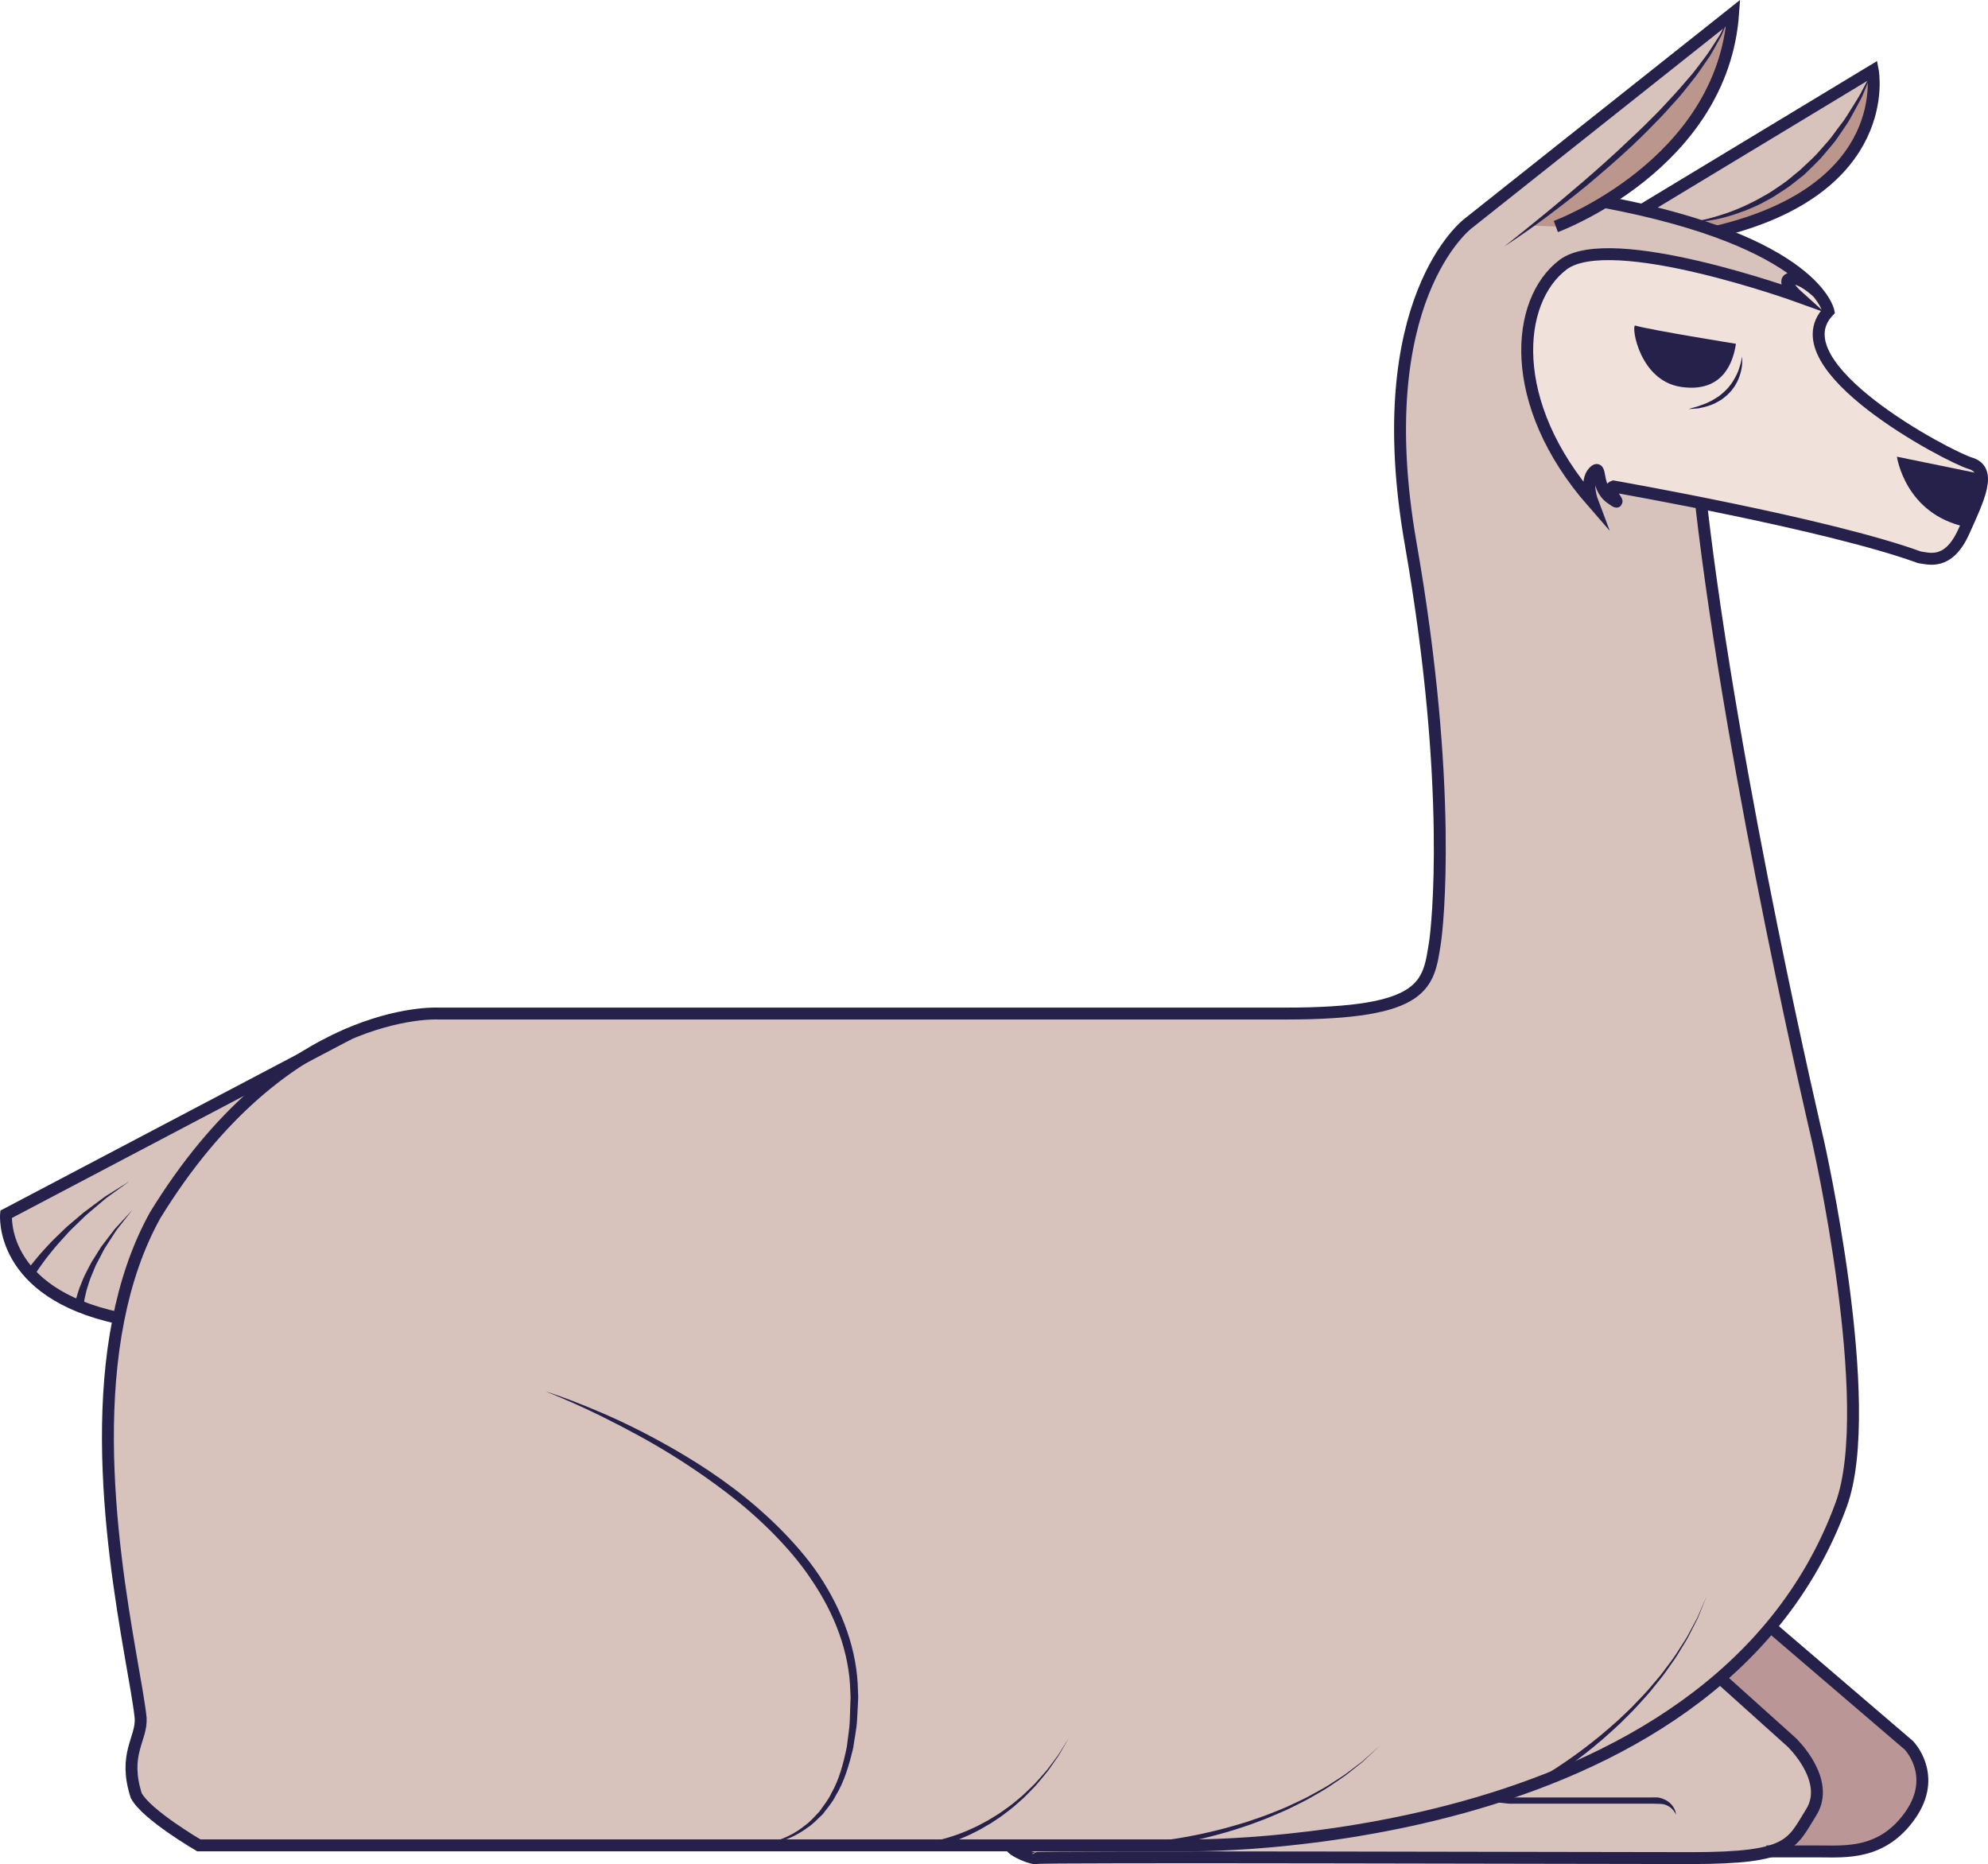 <svg version="1.1" xmlns="http://www.w3.org/2000/svg" xmlns:xlink="http://www.w3.org/1999/xlink" width="83.435" height="78.23" viewBox="0,0,83.435,78.23"><g transform="translate(-198.27,-140.701)"><g data-paper-data="{&quot;isPaintingLayer&quot;:true}" fill-rule="nonzero" stroke-linecap="butt" stroke-linejoin="miter" stroke-miterlimit="10" stroke-dasharray="" stroke-dashoffset="0" style="mix-blend-mode: normal"><path d="M272.529,209.025l5.868,4.968c0,0 1.572,2.134 -0.67,3.727c-1.57,1.116 -4.026,0.733 -4.64,0.733c-0.059,0 -0.896,0.179 -1.43,0.182c-5.023,0.026 -28.329,-0.01 -29.545,0.101c-1.346,0.122 -0.927,-0.605 -1.791,-0.543c-0.865,0.062 -32.287,0.014 -33.386,0.014c-0.302,0 -2.519,-1.269 -2.856,-1.971c-0.647,-1.348 0.226,-2.775 0.102,-3.455c-0.124,-0.681 -2.021,-12.052 -1.123,-15.455c0.273,-1.038 0.311,-1.177 0.094,-1.246c-0.463,-0.148 -4.458,-1.048 -4.612,-4.356c-0.003,-0.078 12.009,-6.507 15.683,-8.041c1.719,-0.717 8.448,-0.385 14.866,-0.385c6.419,0 24.693,0.042 25.923,-0.124c1.312,-0.178 3.434,-0.015 3.585,-3.618c0.163,-3.891 -0.378,-11.643 -1.481,-18.94c-0.648,-4.288 1.009,-9.249 2.771,-10.462c1.808,-1.246 10.977,-8.715 10.977,-8.715c0,0 0.441,2.076 -1.706,4.708c-1.988,2.436 -3.387,3.12 -3.387,3.12l1.439,0.305c0.237,0.05 0.883,-0.627 2.062,-1.246c1.178,-0.619 7.251,-4.382 7.499,-4.532c0.117,-0.07 0.843,2.536 -2.168,4.735c-2.791,2.037 -4.244,1.907 -4.095,1.957c2.405,0.802 4.871,2.99 4.439,3.415c-1.13,1.115 1.475,4.585 6.272,6.404c0.552,0.21 -0.165,3.07 -1.37,3.784c-0.993,0.588 -2.535,-0.998 -10.018,-2.198c-0.153,-0.025 -0.007,1.182 0.035,1.513c0.284,2.25 0.239,1.499 0.621,4.357c0.665,4.986 4.402,21.664 4.652,23.657c0.633,5.027 2.679,12.068 -2.607,17.606" fill="#d7c3bc" stroke="none" stroke-width="1"/><path d="M272.632,209.112c0,0 4.268,3.566 4.92,4.123c0.651,0.558 1.83,1.485 1.343,2.813c-0.951,2.411 -2.854,2.25 -2.854,2.25h-3.187c0.919,-0.323 2.218,-2.093 1.402,-3.392c-0.816,-1.299 -3.684,-3.878 -3.684,-3.878l1.958,-2.004" fill="#bb9696" stroke="none" stroke-width="1"/><path d="M269.427,150.006c0,0 5.272,-0.827 7.341,-6.106c0.088,0.06 0,0 0,0c0,0 1.086,4.512 -6.325,6.492l-1.016,-0.386" fill="#bb968c" stroke="none" stroke-width="1"/><path d="M263.568,150.209l-0.978,-0.041c0,0 7.024,-5.228 8.275,-8.918c0.057,-0.046 0.238,5.826 -7.297,8.959" fill="#bb968c" stroke="none" stroke-width="1"/><path d="M279.737,164.082c-0.11,0.013 -0.453,0.128 -1.122,-0.067c-2.933,-0.858 -10.994,-2.912 -12.497,-2.874c-0.208,0.005 -0.261,0.466 -0.379,0.35c-0.334,-0.327 -0.199,-1.173 -0.59,-0.977c-0.128,0.063 -0.058,1.069 -0.302,0.827c-2.482,-2.464 -2.78,-5.76 -2.124,-7.956c1.031,-3.455 6.356,-1.759 8.965,-0.907c1.016,0.331 1.909,0.574 1.721,0.41c-0.225,-0.197 -0.142,-0.931 0.665,-0.29c1.371,1.091 0.842,1.186 0.535,1.978c-0.389,1.005 3.068,4.436 6.46,5.606c1.291,0.27 -0.813,3.84 -1.331,3.899" fill="#f0e1db" stroke="none" stroke-width="1"/><path d="M267.193,149.511l9.677,-5.848c0,0 0.946,4.97 -6.542,6.757" fill="none" stroke="#26214b" stroke-width="0.5"/><path d="M269.141,150.027c0,0 0.165,-0.014 0.447,-0.067c0.14,-0.03 0.312,-0.06 0.505,-0.116c0.194,-0.049 0.407,-0.118 0.639,-0.196c0.233,-0.077 0.478,-0.18 0.734,-0.291c0.251,-0.123 0.519,-0.247 0.781,-0.403c0.271,-0.141 0.529,-0.321 0.793,-0.502c0.267,-0.178 0.506,-0.401 0.761,-0.601c0.236,-0.222 0.478,-0.44 0.702,-0.669c0.21,-0.242 0.425,-0.473 0.618,-0.71c0.178,-0.248 0.358,-0.483 0.527,-0.707c0.161,-0.23 0.292,-0.461 0.425,-0.667c0.13,-0.209 0.254,-0.398 0.34,-0.578c0.094,-0.177 0.175,-0.332 0.242,-0.459c0.138,-0.254 0.216,-0.399 0.216,-0.399c0,0 -0.062,0.153 -0.17,0.42c-0.055,0.133 -0.124,0.295 -0.201,0.481c-0.07,0.19 -0.177,0.39 -0.299,0.606c-0.122,0.216 -0.242,0.458 -0.393,0.7c-0.159,0.236 -0.326,0.487 -0.507,0.741c-0.193,0.245 -0.408,0.486 -0.618,0.737c-0.225,0.238 -0.469,0.467 -0.708,0.699c-0.267,0.201 -0.516,0.425 -0.793,0.603c-0.274,0.181 -0.542,0.361 -0.823,0.501c-0.27,0.159 -0.554,0.267 -0.817,0.38c-0.268,0.099 -0.523,0.191 -0.763,0.257c-0.24,0.07 -0.463,0.119 -0.663,0.151c-0.198,0.039 -0.375,0.054 -0.518,0.072c-0.289,0.025 -0.454,0.017 -0.454,0.017" fill="#26214b" stroke="none" stroke-width="1"/><path d="M271.126,155.129c-0.116,0.789 -0.558,2.066 -2.302,1.81c-1.745,-0.255 -2.095,-2.534 -1.93,-2.576c0.627,0.186 4.232,0.766 4.232,0.766" fill="#26214b" stroke="none" stroke-width="1"/><path d="M281.428,160.594c0.162,0.371 -0.431,2.115 -0.651,2.22c-2.558,-0.534 -2.894,-2.946 -2.894,-2.946l3.544,0.726" fill="#26214b" stroke="none" stroke-width="1"/><path d="M271.382,155.668c0,0 0.01,0.054 0.01,0.15c-0.002,0.095 -0.002,0.234 -0.039,0.395c-0.033,0.162 -0.091,0.35 -0.188,0.536c-0.05,0.093 -0.103,0.188 -0.174,0.273c-0.062,0.093 -0.146,0.169 -0.223,0.251c-0.082,0.077 -0.175,0.141 -0.262,0.209c-0.095,0.056 -0.19,0.109 -0.282,0.157c-0.193,0.084 -0.378,0.14 -0.541,0.171c-0.159,0.046 -0.3,0.036 -0.394,0.05c-0.095,0.005 -0.149,0.007 -0.149,0.007c0,0 0.051,-0.016 0.143,-0.043c0.09,-0.028 0.222,-0.054 0.37,-0.114c0.075,-0.029 0.158,-0.054 0.241,-0.09c0.081,-0.041 0.165,-0.085 0.254,-0.126c0.082,-0.051 0.168,-0.105 0.255,-0.159c0.078,-0.066 0.163,-0.126 0.237,-0.197c0.071,-0.074 0.15,-0.142 0.209,-0.225c0.066,-0.078 0.122,-0.161 0.173,-0.244c0.099,-0.166 0.183,-0.332 0.23,-0.483c0.107,-0.299 0.129,-0.518 0.129,-0.518" fill="#26214b" stroke="none" stroke-width="1"/><path d="M265.609,149.178c8.837,1.671 9.4,4.586 9.4,4.586c-2.186,2.302 5.023,6.1 5.954,6.379c0.93,0.279 0.372,1.439 -0.279,2.878c-0.651,1.439 -1.488,1.114 -1.86,1.068c-3.814,-1.393 -12.837,-2.971 -12.837,-2.971c-0.395,0.139 0.558,0.975 -0.116,0.487c-0.674,-0.487 -0.349,-1.486 -0.721,-1.091c-0.372,0.394 -0.046,1.254 -0.046,1.254c-3.628,-4.155 -3.232,-8.449 -1.233,-9.958c2,-1.509 9.845,1.323 9.845,1.323c0,0 -0.752,-0.674 -0.287,-0.743c0.465,-0.07 1.145,0.603 1.145,0.603" fill="none" stroke="#26214b" stroke-width="0.5"/><path d="M269.661,161.813c1.325,11.584 4.906,26.764 4.906,26.764c0,0 2.512,11.072 0.977,15.27c-5.396,14.762 -27.604,14.301 -27.604,14.301h-41.324c0,0 -2.202,-1.282 -2.628,-2.089c-0.558,-1.741 0.233,-2.367 0.186,-3.25c-0.245,-2.365 -2.239,-10.12 -0.938,-16.708c0.307,-1.558 0.799,-3.05 1.542,-4.391c5.419,-8.843 11.883,-8.472 11.883,-8.472h35.58c5.907,0 5.976,-1.207 6.256,-2.994c0.093,-0.604 0.767,-6.499 -1.023,-16.735c-1.79,-10.236 2.395,-13.416 2.395,-13.416l11.14,-8.844c-0.442,6.383 -7.441,8.959 -7.441,8.959" fill="none" stroke="#26214b" stroke-width="0.5"/><path d="M261.405,151.044c0,0 0.673,-0.527 1.662,-1.338c0.498,-0.401 1.062,-0.889 1.671,-1.405c0.603,-0.522 1.243,-1.086 1.856,-1.675c0.311,-0.289 0.622,-0.58 0.914,-0.879c0.301,-0.291 0.583,-0.59 0.851,-0.886c0.275,-0.289 0.523,-0.581 0.761,-0.858c0.246,-0.271 0.444,-0.553 0.637,-0.806c0.199,-0.249 0.35,-0.499 0.491,-0.716c0.07,-0.109 0.135,-0.21 0.197,-0.305c0.058,-0.095 0.097,-0.191 0.139,-0.274c0.167,-0.334 0.263,-0.524 0.263,-0.524c0,0 -0.079,0.198 -0.217,0.546c-0.037,0.086 -0.07,0.186 -0.122,0.286c-0.055,0.099 -0.114,0.206 -0.177,0.32c-0.126,0.229 -0.262,0.493 -0.455,0.751c-0.184,0.263 -0.373,0.558 -0.609,0.841c-0.229,0.29 -0.465,0.599 -0.741,0.891c-0.266,0.302 -0.547,0.607 -0.846,0.905c-0.291,0.306 -0.599,0.603 -0.909,0.898c-0.625,0.585 -1.275,1.142 -1.889,1.658c-0.619,0.511 -1.215,0.963 -1.727,1.348c-1.031,0.764 -1.752,1.223 -1.752,1.223" fill="#26214b" stroke="none" stroke-width="1"/><path d="M203.254,196.02c-5.038,-1.075 -4.73,-4.356 -4.73,-4.356l14.395,-7.577" fill="none" stroke="#26214b" stroke-width="0.5"/><path d="M199.38,194.061c0,0 0.048,-0.073 0.149,-0.204c0.095,-0.134 0.243,-0.307 0.417,-0.517c0.089,-0.104 0.192,-0.21 0.297,-0.326c0.105,-0.115 0.215,-0.237 0.34,-0.353c0.122,-0.118 0.248,-0.24 0.376,-0.364c0.125,-0.127 0.271,-0.237 0.406,-0.357c0.137,-0.117 0.275,-0.234 0.41,-0.349c0.143,-0.106 0.283,-0.211 0.419,-0.312c0.135,-0.101 0.267,-0.198 0.391,-0.29c0.122,-0.096 0.253,-0.165 0.365,-0.239c0.457,-0.287 0.761,-0.479 0.761,-0.479c0,0 -0.291,0.21 -0.727,0.526c-0.107,0.082 -0.232,0.158 -0.346,0.261c-0.117,0.099 -0.241,0.205 -0.37,0.313c-0.127,0.109 -0.259,0.221 -0.394,0.335c-0.126,0.122 -0.254,0.247 -0.382,0.371c-0.126,0.126 -0.261,0.243 -0.377,0.376c-0.117,0.13 -0.234,0.258 -0.345,0.381c-0.115,0.121 -0.215,0.248 -0.311,0.366c-0.095,0.12 -0.189,0.23 -0.268,0.336c-0.156,0.214 -0.289,0.392 -0.367,0.52c-0.084,0.124 -0.13,0.204 -0.13,0.204z" fill="#26214b" stroke="none" stroke-width="1"/><path d="M201.407,195.5c0,0 0.007,-0.069 0.04,-0.208c0.014,-0.069 0.033,-0.15 0.062,-0.237c0.029,-0.088 0.055,-0.19 0.094,-0.295c0.086,-0.209 0.171,-0.458 0.307,-0.702c0.065,-0.124 0.126,-0.255 0.198,-0.382c0.077,-0.124 0.156,-0.249 0.235,-0.375c0.082,-0.123 0.15,-0.255 0.243,-0.367c0.089,-0.115 0.175,-0.229 0.259,-0.339c0.085,-0.11 0.165,-0.215 0.242,-0.316c0.086,-0.093 0.167,-0.181 0.242,-0.262c0.298,-0.324 0.497,-0.539 0.497,-0.539c0,0 -0.181,0.23 -0.453,0.576c-0.067,0.086 -0.141,0.179 -0.218,0.278c-0.068,0.106 -0.139,0.217 -0.214,0.331c-0.074,0.115 -0.15,0.233 -0.227,0.353c-0.083,0.117 -0.139,0.252 -0.21,0.379c-0.067,0.128 -0.134,0.256 -0.201,0.382c-0.059,0.129 -0.109,0.26 -0.161,0.384c-0.112,0.246 -0.174,0.49 -0.24,0.693c-0.048,0.205 -0.094,0.382 -0.104,0.495c-0.018,0.112 -0.022,0.189 -0.022,0.189z" fill="#26214b" stroke="none" stroke-width="1"/><path d="M221.151,199.091c0,0 0.419,0.125 1.134,0.398c0.713,0.277 1.729,0.686 2.898,1.286c1.167,0.6 2.506,1.36 3.824,2.351c0.659,0.495 1.309,1.05 1.926,1.659c0.614,0.612 1.205,1.275 1.701,2.01c0.493,0.737 0.901,1.532 1.186,2.359c0.286,0.825 0.448,1.684 0.458,2.517c0.002,0.107 0.014,0.202 0.008,0.318l-0.014,0.301c-0.011,0.201 -0.022,0.399 -0.031,0.595c-0.022,0.393 -0.11,0.785 -0.16,1.161c-0.174,0.739 -0.382,1.438 -0.734,2.01c-0.148,0.3 -0.365,0.541 -0.547,0.783c-0.222,0.21 -0.417,0.423 -0.647,0.57c-0.436,0.321 -0.877,0.506 -1.249,0.604c-0.37,0.109 -0.674,0.132 -0.879,0.139c-0.205,0.01 -0.314,-0.004 -0.314,-0.004c0,0 0.11,0.006 0.313,-0.016c0.202,-0.018 0.5,-0.067 0.858,-0.187c0.361,-0.114 0.782,-0.315 1.187,-0.645c0.215,-0.151 0.393,-0.367 0.595,-0.577c0.164,-0.243 0.367,-0.474 0.5,-0.769c0.322,-0.557 0.503,-1.239 0.65,-1.957c0.037,-0.367 0.111,-0.732 0.122,-1.126c0.007,-0.196 0.013,-0.394 0.019,-0.595l0.012,-0.302c0.004,-0.087 -0.008,-0.195 -0.011,-0.293c-0.017,-0.801 -0.179,-1.622 -0.463,-2.414c-0.281,-0.792 -0.683,-1.555 -1.165,-2.264c-0.473,-0.717 -1.042,-1.369 -1.638,-1.974c-0.599,-0.602 -1.233,-1.154 -1.877,-1.648c-1.29,-0.987 -2.58,-1.799 -3.727,-2.423c-1.146,-0.625 -2.127,-1.099 -2.827,-1.403c-0.698,-0.309 -1.107,-0.464 -1.107,-0.464" fill="#26214b" stroke="none" stroke-width="1"/><path d="M237.16,218.022c0,-0.001 0.465,-0.047 1.145,-0.279c0.17,-0.052 0.349,-0.13 0.539,-0.203c0.185,-0.088 0.387,-0.166 0.582,-0.276c0.201,-0.1 0.402,-0.215 0.599,-0.342c0.205,-0.117 0.393,-0.265 0.59,-0.402c0.194,-0.139 0.371,-0.302 0.555,-0.45c0.175,-0.158 0.338,-0.323 0.501,-0.479c0.155,-0.162 0.295,-0.33 0.433,-0.483c0.143,-0.15 0.246,-0.317 0.359,-0.458c0.106,-0.146 0.213,-0.273 0.286,-0.401c0.078,-0.124 0.146,-0.233 0.202,-0.322c0.112,-0.178 0.177,-0.281 0.177,-0.281c0,0 -0.061,0.105 -0.167,0.287c-0.054,0.091 -0.118,0.202 -0.192,0.329c-0.069,0.13 -0.172,0.261 -0.274,0.411c-0.107,0.146 -0.207,0.317 -0.345,0.473c-0.134,0.159 -0.269,0.332 -0.42,0.502c-0.159,0.162 -0.318,0.334 -0.49,0.501c-0.181,0.155 -0.355,0.326 -0.547,0.474c-0.194,0.146 -0.381,0.303 -0.585,0.429c-0.197,0.137 -0.398,0.26 -0.599,0.369c-0.195,0.119 -0.399,0.206 -0.586,0.302c-0.193,0.081 -0.373,0.167 -0.547,0.227c-0.685,0.261 -1.185,0.33 -1.185,0.33z" fill="#26214b" stroke="none" stroke-width="1"/><path d="M246.284,218.022c0,0 0.677,-0.035 1.686,-0.215c0.504,-0.087 1.088,-0.214 1.707,-0.377c0.31,-0.081 0.625,-0.179 0.947,-0.276c0.316,-0.113 0.645,-0.211 0.959,-0.341c0.317,-0.129 0.638,-0.246 0.939,-0.397c0.306,-0.139 0.606,-0.28 0.883,-0.441c0.283,-0.15 0.554,-0.301 0.797,-0.466c0.246,-0.16 0.487,-0.301 0.685,-0.463c0.205,-0.155 0.393,-0.297 0.559,-0.422c0.155,-0.14 0.29,-0.261 0.401,-0.361c0.222,-0.201 0.35,-0.316 0.35,-0.316c0,0 -0.125,0.118 -0.342,0.324c-0.109,0.103 -0.242,0.228 -0.394,0.371c-0.163,0.13 -0.348,0.277 -0.55,0.437c-0.196,0.167 -0.434,0.314 -0.677,0.481c-0.241,0.172 -0.509,0.33 -0.79,0.487c-0.275,0.167 -0.574,0.316 -0.878,0.464c-0.3,0.158 -0.62,0.285 -0.936,0.422c-0.314,0.139 -0.643,0.245 -0.959,0.367c-0.322,0.105 -0.638,0.213 -0.948,0.301c-0.621,0.179 -1.207,0.321 -1.714,0.421c-1.012,0.206 -1.707,0.259 -1.707,0.259z" fill="#26214b" stroke="none" stroke-width="1"/><path d="M262.59,215.496c0,0 0.6,-0.313 1.443,-0.897c0.422,-0.289 0.9,-0.647 1.395,-1.051c0.248,-0.202 0.493,-0.423 0.746,-0.645c0.24,-0.234 0.498,-0.459 0.73,-0.709c0.234,-0.249 0.477,-0.489 0.688,-0.75c0.22,-0.254 0.434,-0.507 0.619,-0.768c0.195,-0.254 0.378,-0.503 0.53,-0.755c0.157,-0.248 0.318,-0.475 0.431,-0.706c0.121,-0.226 0.233,-0.433 0.331,-0.617c0.083,-0.191 0.155,-0.357 0.214,-0.495c0.118,-0.275 0.186,-0.432 0.186,-0.432c0,0 -0.063,0.159 -0.175,0.437c-0.057,0.139 -0.125,0.307 -0.202,0.502c-0.095,0.186 -0.201,0.396 -0.318,0.625c-0.108,0.234 -0.263,0.466 -0.415,0.719c-0.147,0.256 -0.325,0.511 -0.515,0.771c-0.18,0.267 -0.39,0.526 -0.605,0.787c-0.206,0.269 -0.445,0.517 -0.674,0.772c-0.229,0.258 -0.482,0.49 -0.719,0.733c-0.249,0.229 -0.491,0.458 -0.737,0.668c-0.49,0.42 -0.963,0.793 -1.383,1.094c-0.834,0.609 -1.444,0.945 -1.444,0.945z" fill="#26214b" stroke="none" stroke-width="1"/><g><path d="M270.462,211.124l3.012,2.707c0,0 1.651,1.578 0.814,2.924c-0.837,1.346 -0.86,1.927 -5.023,1.927c-4.326,0 -27.441,-0.07 -27.51,0c-0.07,0.069 -1.047,-0.295 -1.07,-0.531" fill="none" stroke="#26214b" stroke-width="0.5"/><path d="M268.614,216.871c0,0 -0.041,-0.135 -0.202,-0.283c-0.079,-0.072 -0.193,-0.138 -0.332,-0.168c-0.07,-0.013 -0.146,-0.019 -0.226,-0.016c-0.077,0.001 -0.17,-0.01 -0.27,-0.006h-2.878h-2.877c-0.197,0.011 -0.376,-0.012 -0.536,-0.033c-0.159,-0.019 -0.298,-0.035 -0.413,-0.049c-0.229,-0.031 -0.36,-0.049 -0.36,-0.049c0,0 0.131,-0.018 0.36,-0.048c0.114,-0.014 0.253,-0.03 0.413,-0.049c0.16,-0.021 0.339,-0.045 0.536,-0.033h2.877h2.878c0.097,0.002 0.191,-0.009 0.293,0.005c0.098,0.018 0.189,0.05 0.27,0.087c0.162,0.079 0.273,0.191 0.341,0.293c0.07,0.101 0.095,0.193 0.11,0.253c0.014,0.062 0.015,0.095 0.015,0.095" fill="#26214b" stroke="none" stroke-width="1"/></g><path d="M272.58,208.978l5.801,4.968c0,0 1.233,1.254 0.07,2.924c-1.173,1.686 -2.744,1.532 -3.814,1.532h-2.235" fill="none" stroke="#26214b" stroke-width="0.5"/></g></g></svg>